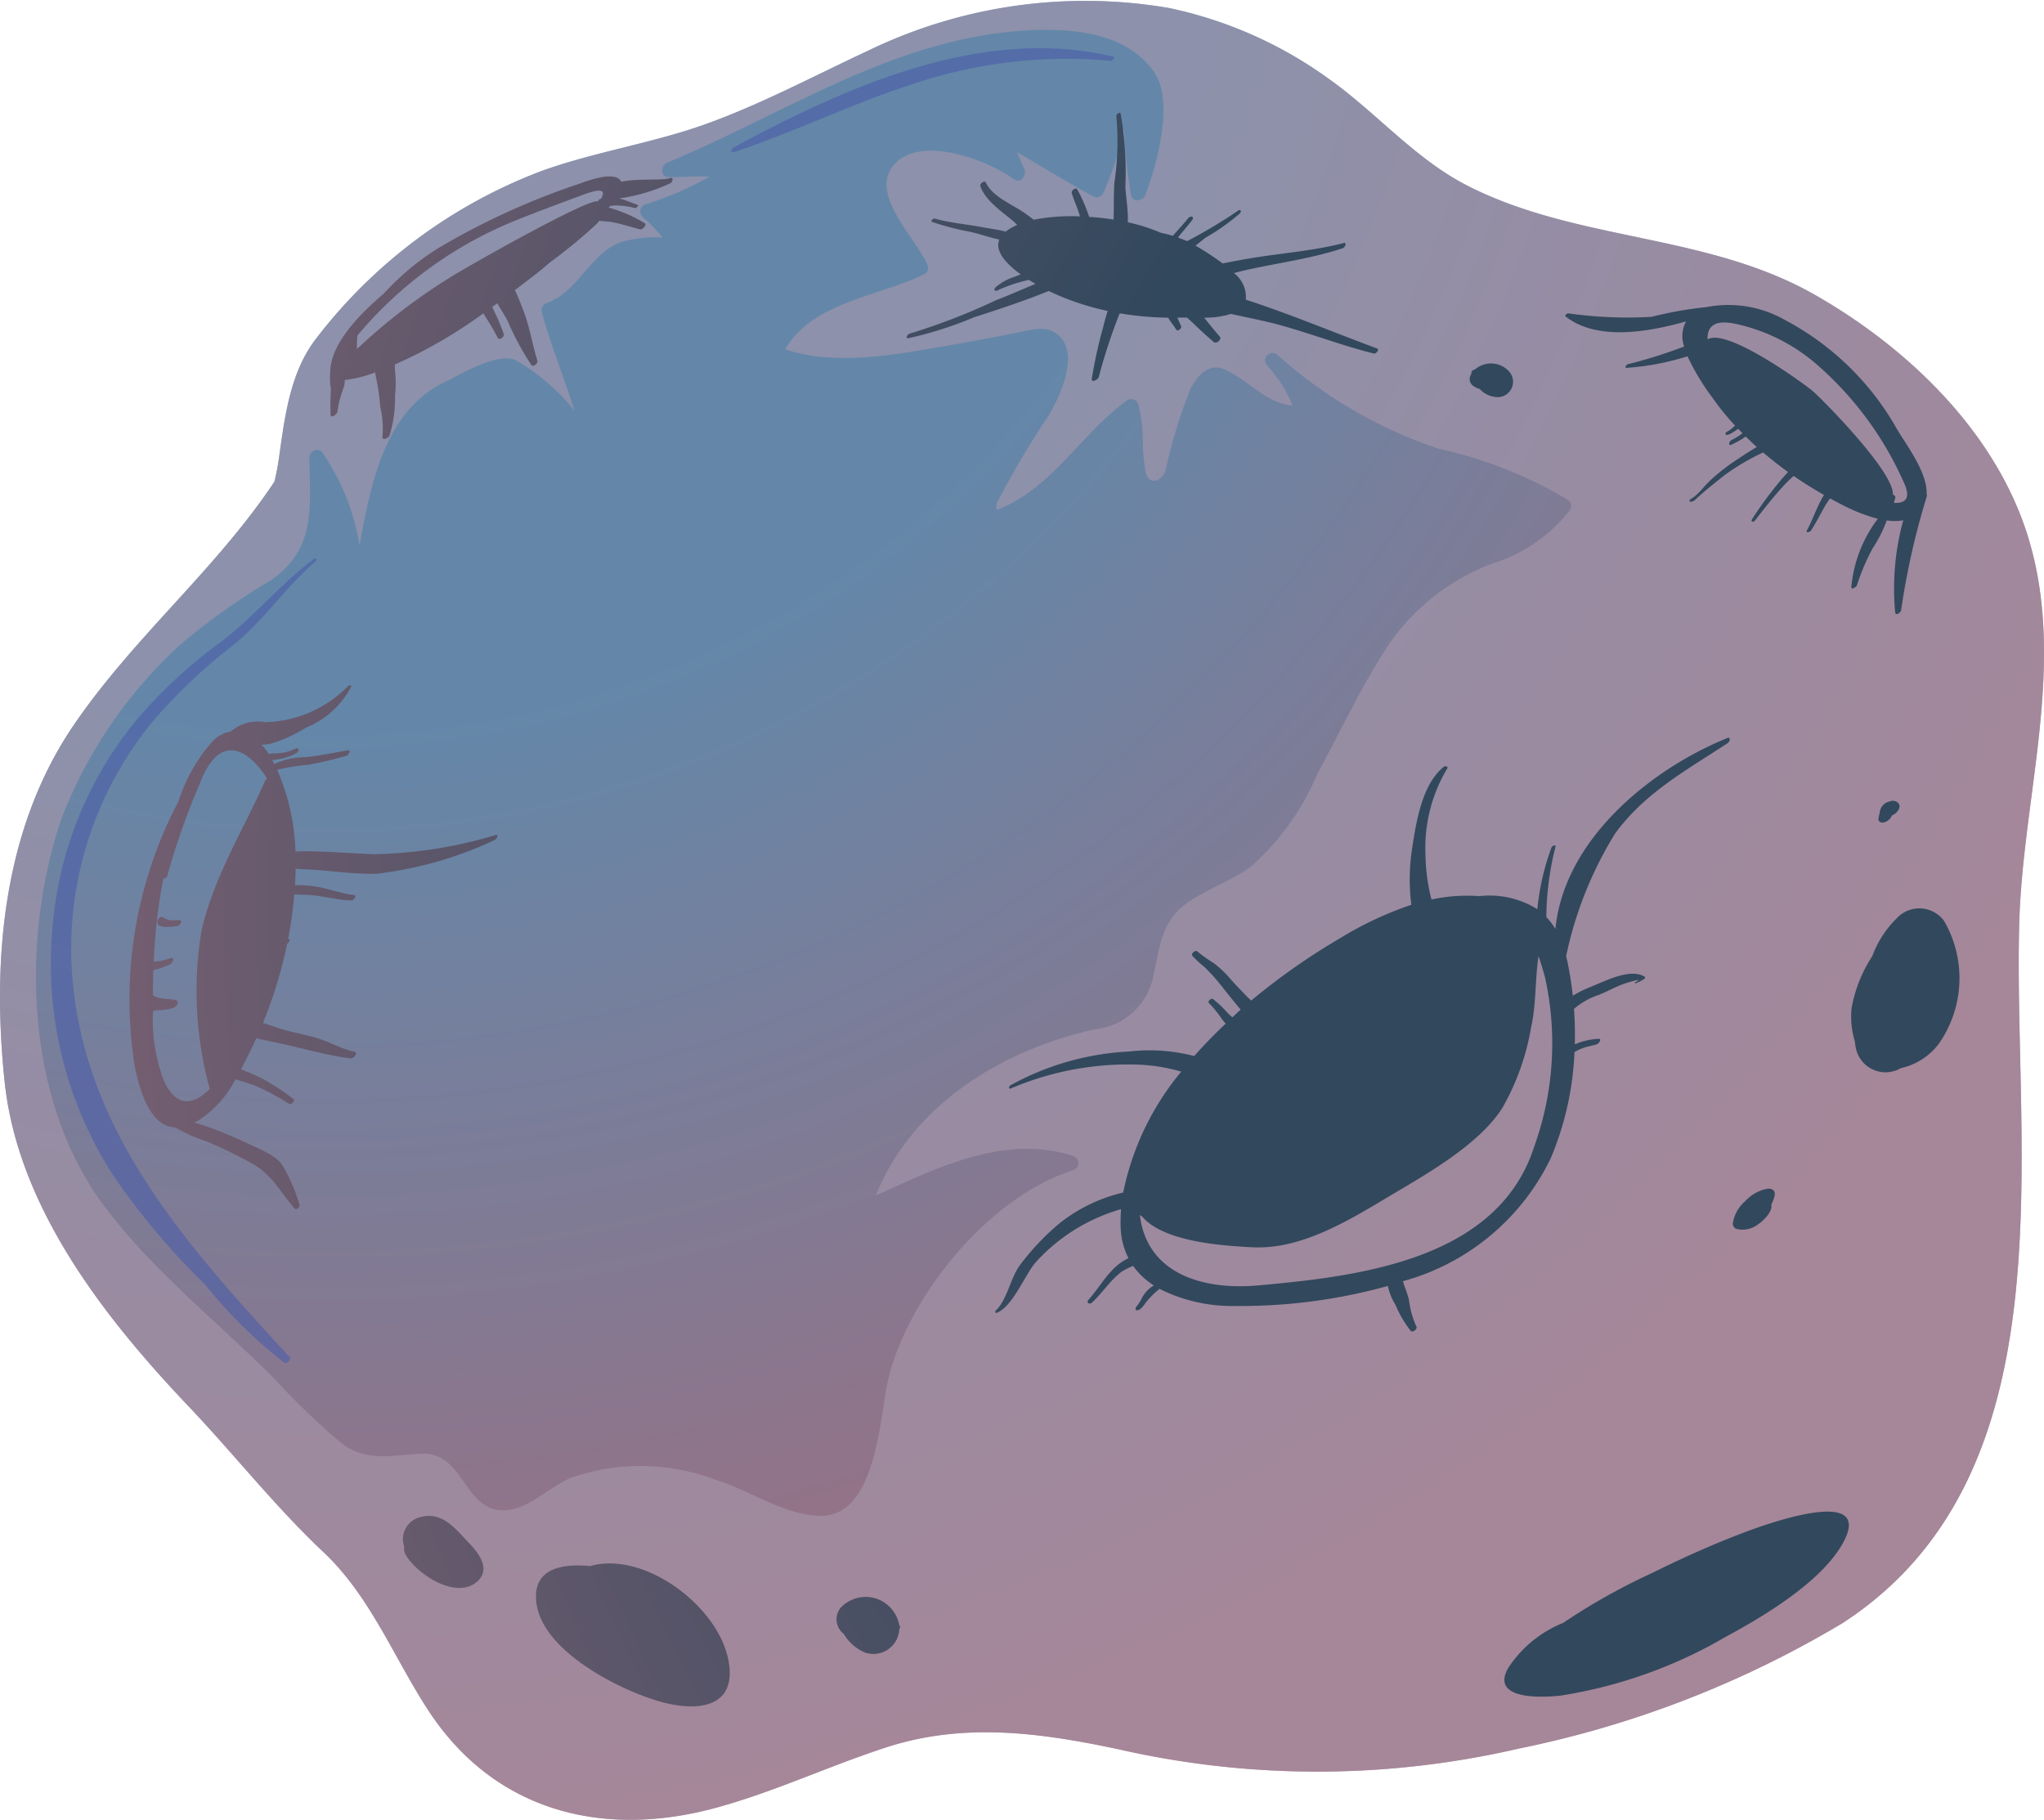 <svg xmlns="http://www.w3.org/2000/svg" xmlns:xlink="http://www.w3.org/1999/xlink" viewBox="0 0 82.154 73.143"><defs><style>.ee5db947-dafa-44e6-aafa-38e66ef3e946{isolation:isolate;}.\38 b295abe-9a51-44df-8533-1ab101942bba{fill:url(#805610eb-151f-4c08-9a21-144177edcb2c);}.\38 24b934f-722b-4636-a310-77901c368f0a{fill:#a898ab;mix-blend-mode:multiply;}.\38 24b934f-722b-4636-a310-77901c368f0a,.e6df56b5-2bce-4b73-a948-910ecca5b6c6{opacity:0.6;}.e6df56b5-2bce-4b73-a948-910ecca5b6c6{fill:#4a5ca9;mix-blend-mode:color-dodge;}.\39 f0e42a5-9b2a-48bb-bc25-257b785964eb{fill:url(#6a72378c-909d-4342-be4a-40c7ccb81c2a);}.\31 8859116-4ab1-41e6-aa97-333561310629{fill:url(#6932911f-08e5-4093-8410-588e19eeb5a9);}.\32 6f37983-addf-43af-a36b-2017897df30b{fill:url(#c2a555f3-3f7b-45eb-beab-5588616d902a);}.\32 ffed8b3-4342-4af6-ad85-abbccd42e6d0{fill:url(#aee99c42-1270-4a78-8b5c-b22b05fc4314);}.fbe53547-9ad0-4aad-aad4-735aa2399213{fill:url(#ac441b9b-9a80-49bc-a079-02a9917c28a3);}.\30 9170278-7c22-427f-809c-0e1faf8198ce{fill:url(#1d3f4578-68d2-4e3a-a1a8-795b95575818);}.f02ac1b0-b480-4485-bf42-fb77d283f694{fill:url(#75037dea-97d8-4c48-b8d1-03b5be933c83);}.\34 1d06457-63d3-4856-90cf-85c576bc3b00{fill:url(#7685d935-d154-4fc8-8c52-b994a647ad0f);}.\36 277c50d-c924-4f47-87e2-2f7c4432c71c{fill:url(#a381f981-9dcb-453f-8a86-d51e0e991dea);}.\39 acd9b68-7a73-459d-9b02-450e87eaa1d6{fill:url(#58928b78-8ec4-4ede-8181-84e1539258d7);}.\37 3316926-acb1-4895-a11c-b17bdd1d52ed{fill:url(#235f8f7f-90e4-448a-a8e9-02d56f27efc6);}.\36 8f3478a-1940-490c-b175-49e87d2ee341{fill:url(#295f7e86-e966-4a54-97b5-809333c4f1d1);}.\38 750be5b-9367-4b33-a85f-0e63def69f80{fill:url(#9620e61d-2dee-45ff-abbc-e888234831c3);}.\33 8c24c53-b624-4171-9a10-6cc215d1c9fc{fill:url(#8062be51-d853-455b-98c0-8d1356957fd9);}</style><radialGradient id="805610eb-151f-4c08-9a21-144177edcb2c" cx="13.012" cy="-7.56" r="89.691" gradientUnits="userSpaceOnUse"><stop offset="0.41" stop-color="#6487a9"/><stop offset="0.905" stop-color="#a06d7e"/></radialGradient><radialGradient id="6a72378c-909d-4342-be4a-40c7ccb81c2a" cx="88.147" cy="36.145" r="118.188" gradientUnits="userSpaceOnUse"><stop offset="0.408" stop-color="#32485d"/><stop offset="0.905" stop-color="#a06d7e"/></radialGradient><radialGradient id="6932911f-08e5-4093-8410-588e19eeb5a9" cx="88.148" cy="36.145" r="118.191" xlink:href="#6a72378c-909d-4342-be4a-40c7ccb81c2a"/><radialGradient id="c2a555f3-3f7b-45eb-beab-5588616d902a" cx="88.149" cy="36.145" r="118.19" xlink:href="#6a72378c-909d-4342-be4a-40c7ccb81c2a"/><radialGradient id="aee99c42-1270-4a78-8b5c-b22b05fc4314" cx="88.149" cy="36.145" r="118.19" xlink:href="#6a72378c-909d-4342-be4a-40c7ccb81c2a"/><radialGradient id="ac441b9b-9a80-49bc-a079-02a9917c28a3" cx="88.149" cy="36.147" r="118.194" xlink:href="#6a72378c-909d-4342-be4a-40c7ccb81c2a"/><radialGradient id="1d3f4578-68d2-4e3a-a1a8-795b95575818" cx="88.149" cy="36.146" r="118.191" xlink:href="#6a72378c-909d-4342-be4a-40c7ccb81c2a"/><radialGradient id="75037dea-97d8-4c48-b8d1-03b5be933c83" cx="88.15" cy="36.145" r="118.193" xlink:href="#6a72378c-909d-4342-be4a-40c7ccb81c2a"/><radialGradient id="7685d935-d154-4fc8-8c52-b994a647ad0f" cx="88.127" cy="36.146" r="118.161" xlink:href="#6a72378c-909d-4342-be4a-40c7ccb81c2a"/><radialGradient id="a381f981-9dcb-453f-8a86-d51e0e991dea" cx="88.143" cy="36.15" r="118.178" xlink:href="#6a72378c-909d-4342-be4a-40c7ccb81c2a"/><radialGradient id="58928b78-8ec4-4ede-8181-84e1539258d7" cx="88.145" cy="36.145" r="118.187" xlink:href="#6a72378c-909d-4342-be4a-40c7ccb81c2a"/><radialGradient id="235f8f7f-90e4-448a-a8e9-02d56f27efc6" cx="88.143" cy="36.152" r="118.145" xlink:href="#6a72378c-909d-4342-be4a-40c7ccb81c2a"/><radialGradient id="295f7e86-e966-4a54-97b5-809333c4f1d1" cx="88.151" cy="36.145" r="118.204" xlink:href="#6a72378c-909d-4342-be4a-40c7ccb81c2a"/><radialGradient id="9620e61d-2dee-45ff-abbc-e888234831c3" cx="88.149" cy="36.15" r="118.208" xlink:href="#6a72378c-909d-4342-be4a-40c7ccb81c2a"/><radialGradient id="8062be51-d853-455b-98c0-8d1356957fd9" cx="88.147" cy="36.159" r="118.215" xlink:href="#6a72378c-909d-4342-be4a-40c7ccb81c2a"/></defs><title>rock2</title><g class="ee5db947-dafa-44e6-aafa-38e66ef3e946"><g id="720f4376-f499-4196-94a7-725daef77e2c" data-name="Layer 2"><g id="f8d87fdf-0bf4-48af-88a5-d6acf431aaf1" data-name="Layer 1"><g id="f742bfa3-7b7b-4566-99bf-a334f36b85ab" data-name="rock2"><path class="8b295abe-9a51-44df-8533-1ab101942bba" d="M81.157,37.17c.132-5.146,1.902-10.41.39-15.48-1.27-4.258-4.811-7.67-8.573-9.824-4.393-2.512-9.561-2.135-14.007-4.41-2.112-1.08-3.679-2.969-5.603-4.318a16.837,16.837,0,0,0-6.379-2.816,20.012,20.012,0,0,0-12.104,1.721c-2.125.99-4.185,2.092-6.391,2.9-2.178.801-4.502,1.135-6.692,1.918a20.578,20.578,0,0,0-9.072,6.721c-1.069,1.359-1.282,3.182-1.515,4.836-.045.316-.106.631-.18.938-2.329,3.512-5.633,6.227-8.045,9.754C.118,33.297-.332,38.561.186,43.477c.528,5.037,3.995,9.467,7.377,13.029,1.85,1.945,3.492,4.047,5.452,5.891,1.856,1.75,2.81,4.207,4.179,6.316,2.639,4.062,6.966,5.182,11.518,3.963,2.359-.633,4.582-1.69,6.902-2.443,3.134-1.022,6.231-.59,9.377.082a35.925,35.925,0,0,0,16.041-.033,41.363,41.363,0,0,0,13.033-5.051C83.244,59.266,80.919,46.399,81.157,37.17Z"/><path class="824b934f-722b-4636-a310-77901c368f0a" d="M81.157,37.17c.132-5.146,1.902-10.41.39-15.48-1.27-4.258-4.811-7.67-8.573-9.824-4.393-2.512-9.561-2.135-14.007-4.41-2.112-1.08-3.679-2.969-5.603-4.318a16.837,16.837,0,0,0-6.379-2.816,20.012,20.012,0,0,0-12.104,1.721c-2.125.99-4.185,2.092-6.391,2.9-2.178.801-4.502,1.135-6.692,1.918a20.578,20.578,0,0,0-9.072,6.721c-1.069,1.359-1.282,3.182-1.515,4.836-.045.316-.106.631-.18.938-2.329,3.512-5.633,6.227-8.045,9.754C.118,33.297-.332,38.561.186,43.477c.528,5.037,3.995,9.467,7.377,13.029,1.85,1.945,3.492,4.047,5.452,5.891,1.856,1.75,2.81,4.207,4.179,6.316,2.639,4.062,6.966,5.182,11.518,3.963,2.359-.633,4.582-1.69,6.902-2.443,3.134-1.022,6.231-.59,9.377.082a35.925,35.925,0,0,0,16.041-.033,41.363,41.363,0,0,0,13.033-5.051C83.244,59.266,80.919,46.399,81.157,37.17Zm-18.043-16.682a6.37,6.37,0,0,1-3.162,2.174,8.809,8.809,0,0,0-4.168,3.291c-1.075,1.637-1.896,3.424-2.83,5.143a10.419,10.419,0,0,1-2.699,3.756c-.779.543-1.668.856-2.448,1.375-1.123.748-1.171,1.734-1.433,2.918a2.68,2.68,0,0,1-2.374,2.228c-3.737.828-7.332,3.031-8.798,6.676,2.496-1.125,5.178-2.475,7.926-1.592a.302.302,0,0,1,0,.578c-3.344,1.055-6.575,4.984-7.416,8.346-.366,1.467-.442,5.731-2.881,5.543-1.451-.111-2.703-1.025-4.072-1.449a8.484,8.484,0,0,0-5.812-.078c-.931.391-1.879,1.447-2.936,1.291-1.379-.205-1.445-2.312-3.041-2.26-1.162.039-2.225.359-3.24-.42a28.637,28.637,0,0,1-2.709-2.602c-2.268-2.266-4.939-4.385-6.856-6.963-2.499-3.361-3.092-7.988-2.518-12.047a19.081,19.081,0,0,1,.816-3.473A18.514,18.514,0,0,1,7.258,25.899a26.409,26.409,0,0,1,3.623-2.572c1.843-1.277,1.576-2.934,1.553-4.943-.003-.242.342-.42.511-.211a9.154,9.154,0,0,1,1.505,3.744c.461-2.475,1.008-5.379,3.394-6.543.668-.326,2.113-1.215,2.873-.904a8.47,8.47,0,0,1,2.371,2.031c-.412-1.326-.947-2.613-1.314-3.957a.307.307,0,0,1,.21-.369c1.304-.465,1.781-2.119,3.104-2.481a4.968,4.968,0,0,1,1.553-.144,8.686,8.686,0,0,0-.822-.842.303.303,0,0,1,.133-.5,12.624,12.624,0,0,0,2.557-1.105c-.535-.027-1.068.006-1.609.02-.365.01-.371-.467-.08-.588,4.787-1.988,9.117-5.004,14.442-5.312,1.804-.103,4.101.072,5.173,1.756.742,1.166.053,3.689-.4,4.856-.096.246-.519.322-.578,0a23.714,23.714,0,0,1-.283-2.672,12.223,12.223,0,0,1-.842,2.619.303.303,0,0,1-.41.107q-1.537-.87-3.049-1.783c.1.231.196.461.297.691.104.24-.139.609-.41.41-1.034-.76-3.824-1.846-4.865-.541-.949,1.19.963,2.943,1.399,4.016a.295.295,0,0,1-.138.338c-1.812.889-4.527,1.127-5.592,3.019,1.984.676,4.422.219,6.408-.127.947-.166,1.895-.34,2.838-.527.461-.09,1.107-.303,1.553-.041,1.156.676.24,2.613-.242,3.397a34.941,34.941,0,0,0-2.053,3.48,1.788,1.788,0,0,0-.021.275c2.2-.803,3.408-3.084,5.269-4.414a.301.301,0,0,1,.439.178,6.456,6.456,0,0,1,.18,1.551,7.519,7.519,0,0,0,.103,1.129c.125.584.642.455.815-.051a19.938,19.938,0,0,1,1.006-3.283c.283-.514.727-1.047,1.373-.752,1.022.465,1.592,1.324,2.717,1.449a5.056,5.056,0,0,0-1.022-1.611.3.3,0,0,1,.424-.424,18.331,18.331,0,0,0,6.459,3.762,17.566,17.566,0,0,1,5.197,2.051A.305.305,0,0,1,63.114,20.489Z"/><path class="e6df56b5-2bce-4b73-a948-910ecca5b6c6" d="M12.6,22.475c-1.375,1.035-2.441,2.381-3.846,3.416a19.618,19.618,0,0,0-3.138,2.891,14.983,14.983,0,0,0-3.525,8.775,15.629,15.629,0,0,0,2.514,9.766,29.142,29.142,0,0,0,3.638,4.307,19.104,19.104,0,0,0,3.185,3.141c.094.062.297-.133.214-.223-4.253-4.633-8.513-9.316-8.774-15.928a14.422,14.422,0,0,1,3.254-9.605A22.329,22.329,0,0,1,9.465,25.86c1.199-1,2.041-2.293,3.216-3.291C12.775,22.489,12.694,22.405,12.6,22.475Z"/><path class="9f0e42a5-9b2a-48bb-bc25-257b785964eb" d="M26.918,7.161c-.299.104-1.273.002-1.949.143-.217-.453-1.301-.06-1.658.072a29.308,29.308,0,0,0-5.719,2.611,10.494,10.494,0,0,0-2.16,1.805c-1.025.875-2.123,2.023-2.158,3.119v.008a2.89,2.89,0,0,0,.027.725,9.956,9.956,0,0,0-.013,1.039c.033.15.269-.045.274-.139a4.41,4.41,0,0,1,.26-.99,1.057,1.057,0,0,0,.036-.281,4.877,4.877,0,0,0,1.22-.305q.023.158.064.334a9.346,9.346,0,0,1,.142,1.055,3.817,3.817,0,0,1,.091,1.17c-.055.199.229.098.279-.012a5.152,5.152,0,0,0,.223-1.621,4.315,4.315,0,0,0,.001-.959,1.65,1.65,0,0,1-.003-.287,19.024,19.024,0,0,0,3.551-2.053c.025.039.052.078.076.117.176.287.351.565.502.865.062.123.281-.041.243-.148a7.304,7.304,0,0,0-.362-.875c-.035-.068-.066-.143-.098-.219.067-.049.134-.096.201-.145.139.25.309.494.418.719a11.056,11.056,0,0,0,.955,1.764c.074.1.27-.082.238-.178-.206-.658-.304-1.334-.55-1.98-.089-.233-.208-.559-.354-.854.26-.197.518-.395.771-.59.227-.176.447-.357.666-.545a20.604,20.604,0,0,0,1.836-1.514.763.763,0,0,0,.119-.141c.166.029.35.027.502.055.385.07.758.197,1.137.291.103.025.305-.195.171-.256a5.762,5.762,0,0,0-1.436-.619c.023-.024.047-.049.072-.072a.895.895,0,0,0,.164-.014,3.261,3.261,0,0,1,.83.109c.054.006.167-.113.092-.137-.244-.08-.484-.195-.734-.252a7.228,7.228,0,0,0,2.059-.611C27.043,7.303,27.092,7.098,26.918,7.161Zm-2.766.83c-.056.004-.131.07-.105.119-.16-.301-5.658,2.826-6.029,3.086a23.376,23.376,0,0,0-3.669,2.83,3.448,3.448,0,0,1,.017-.535c.012-.016.023-.031.034-.047a16.2,16.2,0,0,1,6.419-4.621c.889-.357,1.789-.688,2.688-1.02C24.235,7.534,24.34,7.68,24.153,7.991Z"/><path class="18859116-4ab1-41e6-aa97-333561310629" d="M29.26,66.649c-.465-2.135-3.346-4.289-5.5-3.717a.282.282,0,0,0-.031.014c-1.057-.107-2.094.072-2.178,1.066-.184,2.162,3.301,3.908,4.984,4.379C28.163,68.848,29.678,68.573,29.26,66.649Z"/><path class="26f37983-addf-43af-a36b-2017897df30b" d="M69.415,29.668c-3.116,1.272-6.553,4.096-6.898,7.67a2.694,2.694,0,0,0-.365-.477,11.695,11.695,0,0,1,.367-2.822c.035-.117-.137-.041-.162.027a9.884,9.884,0,0,0-.566,2.477,3.63,3.63,0,0,0-2.334-.525,6.778,6.778,0,0,0-1.922.135,7.455,7.455,0,0,1-.24-1.783,6.201,6.201,0,0,1,.85-3.443c.1-.111-.037-.172-.13-.096-.884.729-1.105,2.273-1.268,3.338a8.078,8.078,0,0,0-.021,2.197,14.131,14.131,0,0,0-2.88,1.352,26.658,26.658,0,0,0-3.558,2.498c-.067-.066-.141-.129-.205-.199-.213-.225-.428-.439-.631-.674a4.249,4.249,0,0,0-.662-.629,5.989,5.989,0,0,1-.664-.471c-.082-.08-.272.086-.201.176a4.956,4.956,0,0,0,.482.445,7.54,7.54,0,0,1,.703.781c.207.268.422.527.637.791.043.053.081.1.118.143-.113.1-.22.207-.331.309a2.501,2.501,0,0,1-.211-.195,4.149,4.149,0,0,0-.575-.543c-.067-.047-.226.103-.159.164a4.453,4.453,0,0,1,.524.646c.046.06.097.123.15.182-.436.416-.864.846-1.263,1.303a7.162,7.162,0,0,0-2.596-.184,10.999,10.999,0,0,0-4.791,1.359c-.066.033-.086.168.017.127a12.015,12.015,0,0,1,5.073-.959,7.095,7.095,0,0,1,1.775.285c-.025.031-.054.061-.079.094a11.038,11.038,0,0,0-2.255,4.764,6.522,6.522,0,0,0-2.546,1.225,10.037,10.037,0,0,0-1.601,1.688c-.371.492-.529,1.414-.961,1.814-.043.043-.053.141.035.105.637-.26,1.129-1.533,1.548-2.019a7.359,7.359,0,0,1,3.441-2.145,6.499,6.499,0,0,0-.018.717,2.883,2.883,0,0,0,.316,1.254,2.151,2.151,0,0,0-.681.508c-.341.361-.594.793-.926,1.162-.11.123.046.207.147.109.258-.248.479-.527.715-.795a3.862,3.862,0,0,1,.443-.424,2.448,2.448,0,0,1,.488-.248,3.013,3.013,0,0,0,.832.783,1.287,1.287,0,0,0-.494.531,1.517,1.517,0,0,1-.16.264c-.037.049-.11.111-.07.18l.003.004c.013.021.05.023.069.019.146-.031.25-.201.332-.316a3.787,3.787,0,0,1,.547-.545,6.508,6.508,0,0,0,3.069.688,22.049,22.049,0,0,0,6.111-.805,2.21,2.21,0,0,0,.304.754,4.496,4.496,0,0,0,.613,1.053c.078.08.281-.076.231-.17a3.571,3.571,0,0,1-.3-1.078,6.162,6.162,0,0,0-.201-.608c-.015-.049-.026-.098-.04-.142a9.326,9.326,0,0,0,5.936-4.936,12.251,12.251,0,0,0,.957-4.273,2.113,2.113,0,0,1,.346-.164c.176-.06.362-.094.541-.144.094-.025.241-.248.066-.223a2.723,2.723,0,0,0-.94.221c.012-.476.002-.951-.033-1.426h.001a2.94,2.94,0,0,1,.996-.562c.241-.096.474-.215.71-.324.121-.055.246-.103.375-.148-.098.037.841-.272.385-.041-.025.014-.032.064.006.047a1.835,1.835,0,0,0,.34-.168c.028-.016.068-.07.029-.096-.586-.359-1.594.18-2.158.402a4.948,4.948,0,0,0-.732.361c-.049-.434-.114-.865-.2-1.291-.021-.103-.045-.197-.069-.293a15.331,15.331,0,0,1,1.963-4.924c1.193-1.648,2.879-2.557,4.531-3.644C69.532,29.807,69.581,29.6,69.415,29.668Zm-7.748,16.408c-1.459,4.562-7.021,5.225-11.125,5.59-2.172.191-4.446-.453-4.728-2.834.031.025.067.049.101.074.885,1.033,3.338,1.168,4.424,1.225,1.904.098,3.769-1.016,5.346-1.959,1.513-.906,3.719-2.109,4.693-3.633a9.81,9.81,0,0,0,1.164-3.266c.203-.896.156-1.92.295-2.84.109.305.195.604.263.855A12.247,12.247,0,0,1,61.667,46.077Z"/><path class="2ffed8b3-4342-4af6-ad85-abbccd42e6d0" d="M77.436,19.844c.029-.869-.83-1.98-1.19-2.594a11.15,11.15,0,0,0-4.495-4.385,4.593,4.593,0,0,0-3.155-.523,15.29,15.29,0,0,0-2.209.391,16.776,16.776,0,0,1-3.354-.139c-.043-.002-.162.084-.103.129,1.23.965,3.244.648,4.836.195a1.262,1.262,0,0,0-.076,1.01,19.516,19.516,0,0,1-2.256.709c-.056.008-.157.148-.062.148a10.397,10.397,0,0,0,2.453-.465,9.374,9.374,0,0,0,1.001,1.662,10.184,10.184,0,0,0,.911,1.123c-.061.053-.121.109-.184.158a.436.436,0,0,1-.096.064c-.006.002-.09.049-.045.027-.031.016-.068.049-.059.088.026.113.278-.039.509-.207.057.059.115.117.173.176a2.579,2.579,0,0,1-.435.273c-.1.045-.16.256-.006.188a3.568,3.568,0,0,0,.572-.328c.144.143.291.285.443.422-.34.199-.668.424-.986.633a8.345,8.345,0,0,0-.855.684c-.249.217-.517.621-.815.773-.028.016-.085.107-.018.107.132.004.148-.031.254-.129.36-.33.749-.633,1.129-.939a9.45,9.45,0,0,1,1.547-.91c.322.275.658.539,1.002.787-.049.051-.097.104-.141.152a15.114,15.114,0,0,0-1.305,1.742c-.074.107.055.137.117.055.388-.502.779-1,1.213-1.465a4.626,4.626,0,0,1,.341-.326c.399.275.808.529,1.218.764-.274.441-.445.984-.68,1.41-.072.131.112.094.162.016.188-.293.35-.604.518-.91a3.69,3.69,0,0,1,.244-.379c.235.129.471.254.707.367a6.342,6.342,0,0,0,1.215.451,5.361,5.361,0,0,0-1.066,2.74c-.019.135.202.012.225-.062a8.511,8.511,0,0,1,.634-1.492,5.186,5.186,0,0,0,.564-1.119,2.044,2.044,0,0,0,.664-.004,10.347,10.347,0,0,0-.324,3.701c.01.154.232.008.239-.092a30.021,30.021,0,0,1,1.027-4.555A.213.213,0,0,0,77.436,19.844Zm-1.311.367a1.161,1.161,0,0,1,.045-.174.108.108,0,0,0-.045-.137.134.134,0,0,0-.045-.014c.068-.926-2.942-3.943-3.24-4.184-.478-.389-3.451-2.529-4.209-2.062-.014-.457.209-.791,1.029-.644a7.316,7.316,0,0,1,3.253,1.56,13.54,13.54,0,0,1,3.589,4.793C76.834,20.04,76.577,20.237,76.125,20.211Z"/><path class="fbe53547-9ad0-4aad-aad4-735aa2399213" d="M55.355,14.008c-1.774-.656-3.498-1.383-5.282-1.963a1.211,1.211,0,0,0-.478-1.068c.111-.031.215-.06.307-.082,1.353-.316,2.748-.48,4.07-.92.086-.029.181-.244.035-.207-1.155.299-2.367.395-3.544.58-.442.068-.882.156-1.321.24a11.398,11.398,0,0,0-1.092-.715c.168-.125.324-.266.433-.338a8.496,8.496,0,0,0,1.351-.959c.09-.09.012-.184-.086-.098A20.072,20.072,0,0,1,47.712,9.692c-.118-.055-.243-.098-.366-.141.024-.033.047-.066.072-.098.166-.203.342-.4.499-.611.106-.143-.073-.182-.16-.072-.194.244-.415.469-.617.709-.157-.047-.317-.088-.481-.121a7.151,7.151,0,0,0-1.329-.424c.018-.484-.075-1.006-.099-1.426a13.693,13.693,0,0,0-.189-2.941c-.026-.096-.188.031-.174.107a11.208,11.208,0,0,1-.076,2.656c-.035.494-.016.996-.033,1.494-.326-.051-.656-.086-.981-.107a6.573,6.573,0,0,0-.478-1.096c-.047-.117-.254.037-.223.137.06.197.135.389.21.578.046.117.083.24.122.361a8.06,8.06,0,0,0-1.859.133c-.127-.094-.252-.188-.381-.277-.489-.34-1.274-.643-1.543-1.211-.055-.115-.254.037-.223.137.176.543.823,1.002,1.25,1.348.076.062.154.137.231.213a2.07,2.07,0,0,0-.463.27c-.296-.084-.618-.117-.913-.174-.649-.123-1.297-.172-1.94-.35-.065-.018-.184.107-.107.133a10.538,10.538,0,0,0,1.485.389c.399.078.811.24,1.222.318-.195.461.264.973.859,1.402-.074.029-.148.057-.221.088a2.139,2.139,0,0,0-.807.447c-.079.09.002.158.096.109a5.743,5.743,0,0,1,1.261-.422c.087.055.177.109.263.16-.529.217-1.053.455-1.578.652a25.473,25.473,0,0,1-3.475,1.346c-.086.018-.199.203-.056.185a15.053,15.053,0,0,0,2.626-.836c1.012-.326,2.029-.662,3.018-1.062.125.06.242.115.346.16a10.791,10.791,0,0,0,2.02.643c-.075.231-.136.465-.195.705a18.277,18.277,0,0,0-.444,2.029c-.022.164.26.027.283-.08a21.896,21.896,0,0,1,.84-2.559,12.774,12.774,0,0,0,1.948.176c.098.168.231.326.329.486.05.082.228-.062.193-.142q-.076-.176-.155-.346c.053-.002.103,0,.154-.002.068-.002.15,0,.237,0,.085.08.173.154.247.227.268.26.545.512.827.756.103.09.337-.107.244-.215-.215-.25-.423-.504-.628-.764a3.503,3.503,0,0,0,1.071-.152c.68.15,1.366.279,2.027.463,1.248.348,2.466.816,3.72,1.129C55.303,14.231,55.459,14.047,55.355,14.008Z"/><path class="09170278-7c22-427f-809c-0e1faf8198ce" d="M69.909,61.667c-1.194.459-2.365.99-3.512,1.559a25.21,25.21,0,0,0-3.572,2.004A4.731,4.731,0,0,0,60.604,67.065c-.693,1.274,1.41,1.166,2.129,1.084a18.983,18.983,0,0,0,6.629-2.361c1.518-.818,3.819-2.195,4.689-3.731C75.469,59.553,70.644,61.381,69.909,61.667Z"/><path class="f02ac1b0-b480-4485-bf42-fb77d283f694" d="M19.922,33.563a18.168,18.168,0,0,1-4.878.769c-1.083-.035-2.093-.144-3.17-.109a8.797,8.797,0,0,0-.733-3.281,7.791,7.791,0,0,1,1.24-.203,14.28,14.28,0,0,0,1.525-.357c.1-.023.236-.25.066-.223-.553.092-1.107.213-1.666.273a2.969,2.969,0,0,0-1.283.277c-.027-.053-.055-.104-.08-.156.129-.019.259-.033.389-.064a2.113,2.113,0,0,0,.588-.227c.122-.072.104-.25-.053-.168a1.754,1.754,0,0,1-.802.182.926.926,0,0,0-.26.033,2.476,2.476,0,0,0-.294-.381,2.03,2.03,0,0,0,.325-.023,5.933,5.933,0,0,0,1.466-.66,3.566,3.566,0,0,0,1.81-1.637c.041-.098-.107-.06-.14-.016a4.821,4.821,0,0,1-3.316,1.434,1.674,1.674,0,0,0-1.389.379,1.265,1.265,0,0,0-.773.447,6.649,6.649,0,0,0-1.322,2.361,17.07,17.07,0,0,0-1.764,10.598c.15.785.556,2.469,1.621,2.498a6.422,6.422,0,0,0,1.268.562,18.539,18.539,0,0,1,1.785.865c.854.459,1.161,1.154,1.764,1.84.067.076.218-.062.193-.143a6.743,6.743,0,0,0-.69-1.598c-.26-.424-1.048-.703-1.463-.91a15.79,15.79,0,0,0-1.853-.74c-.036-.012-.116-.031-.22-.057a4.207,4.207,0,0,0,1.649-1.75c.242.078.488.15.723.229a9.517,9.517,0,0,1,1.438.76c.094.049.271-.135.165-.203a10.021,10.021,0,0,0-1.353-.867c-.248-.109-.496-.219-.748-.32.177-.33.332-.652.467-.928.05-.103.099-.211.148-.318.311.07.621.137.934.203.938.197,1.918.494,2.861.604.121.014.317-.225.144-.264-.489-.107-.948-.373-1.427-.527-.424-.135-.867-.217-1.297-.328-.285-.072-.615-.205-.949-.299a18.217,18.217,0,0,0,.973-3.184c.06-.047.162-.164.064-.193a.081.081,0,0,1-.023-.016,15.983,15.983,0,0,0,.246-1.777c.262.008.524.012.785.039.502.051.993.189,1.498.201.097.002.262-.199.117-.215-.484-.055-.949-.236-1.431-.324a4.799,4.799,0,0,0-.939-.074c.013-.223.022-.445.024-.666.178.029.382.024.648.041.856.059,1.734.185,2.59.168a15.218,15.218,0,0,0,4.766-1.361C19.963,33.729,20.065,33.524,19.922,33.563Zm-9.262-2.193c-.907,2.049-2.07,3.863-2.57,6.084a14.874,14.874,0,0,0,.342,6.312c-.623.623-1.332.822-1.859-.365a6.935,6.935,0,0,1-.424-2.75.141.141,0,0,0,.082-.043l.006-.002a2.552,2.552,0,0,0,.679-.08.303.303,0,0,0,.222-.193.096.096,0,0,0-.048-.125l.005-.006c-.293-.082-.661-.008-.926-.192a.153.153,0,0,0-.022-.008c-.003-.326.004-.668.016-1.012a3.251,3.251,0,0,0,.66-.227c.129-.059.224-.32.008-.248a2.155,2.155,0,0,1-.652.133,22.395,22.395,0,0,1,.392-3.363c.009.062.13-.004.143-.053a30.444,30.444,0,0,1,1.409-3.959c.803-1.875,1.941-1.051,2.61.018A.212.212,0,0,0,10.661,31.37Z"/><path class="41d06457-63d3-4856-90cf-85c576bc3b00" d="M7.217,36.983c-.119,0-.236.012-.355.006a.687.687,0,0,1-.322-.129c-.078-.039-.178.057-.2.125-.121.381.589.252.776.24C7.214,37.221,7.367,36.985,7.217,36.983Z"/><path class="6277c50d-c924-4f47-87e2-2f7c4432c71c" d="M36.149,65.344l-.003-.002a1.372,1.372,0,0,0-2.376-.703.74.74,0,0,0,.141,1.029,1.834,1.834,0,0,0,.832.742,1.035,1.035,0,0,0,1.349-.65,1.023,1.023,0,0,0,.054-.291C36.184,65.424,36.203,65.37,36.149,65.344Z"/><path class="9acd9b68-7a73-459d-9b02-450e87eaa1d6" d="M18.877,62.047c-.559-.582-1.092-1.324-1.997-1.067a.911.911,0,0,0-.633,1.188.511.511,0,0,0,.067.338c.459.773,1.998,1.779,2.837,1.084C19.739,63.106,19.28,62.465,18.877,62.047Z"/><path class="73316926-acb1-4895-a11c-b17bdd1d52ed" d="M71.055,47.776a1.595,1.595,0,0,0-.898.49,1.474,1.474,0,0,0-.508.891.228.228,0,0,0,.13.231,1.002,1.002,0,0,0,.847-.154c.221-.141.629-.518.57-.828a1.518,1.518,0,0,0,.126-.326C71.374,47.874,71.256,47.762,71.055,47.776Z"/><path class="68f3478a-1940-490c-b175-49e87d2ee341" d="M78.141,37.018a1.233,1.233,0,0,0-1.91-.104,4.104,4.104,0,0,0-.978,1.516,5.596,5.596,0,0,0-.834,2.102,3.371,3.371,0,0,0,.129,1.309c.01.07.018.141.031.211a1.217,1.217,0,0,0,1.816.881,2.629,2.629,0,0,0,1.518-.963A4.599,4.599,0,0,0,78.141,37.018Z"/><path class="8750be5b-9367-4b33-a85f-0e63def69f80" d="M76.313,32.295a.306.306,0,0,0-.346-.088.51.51,0,0,0-.418.475,1.335,1.335,0,0,0-.048.225c-.017.117.107.168.201.152a.493.493,0,0,0,.318-.238c.011-.016.019-.033.027-.049.026-.014.052-.025.079-.041C76.258,32.649,76.42,32.454,76.313,32.295Z"/><path class="38c24c53-b624-4171-9a10-6cc215d1c9fc" d="M60.665,14.942a.981.981,0,0,0-1.385-.09c-.06-.008-.158.084-.142.148a.09.09,0,0,0,.006.021.344.344,0,0,0,.102.512.99.99,0,0,0,.232.105.994.994,0,0,0,.715.324A.618.618,0,0,0,60.665,14.942Z"/><path class="e6df56b5-2bce-4b73-a948-910ecca5b6c6" d="M44.737,2.274c-5.263-1.248-10.68,1.184-15.261,3.658-.096.053-.128.232.024.184,2.396-.793,4.68-1.918,7.095-2.705a19.478,19.478,0,0,1,8.051-.967C44.722,2.45,44.848,2.301,44.737,2.274Z"/></g></g></g></g></svg>